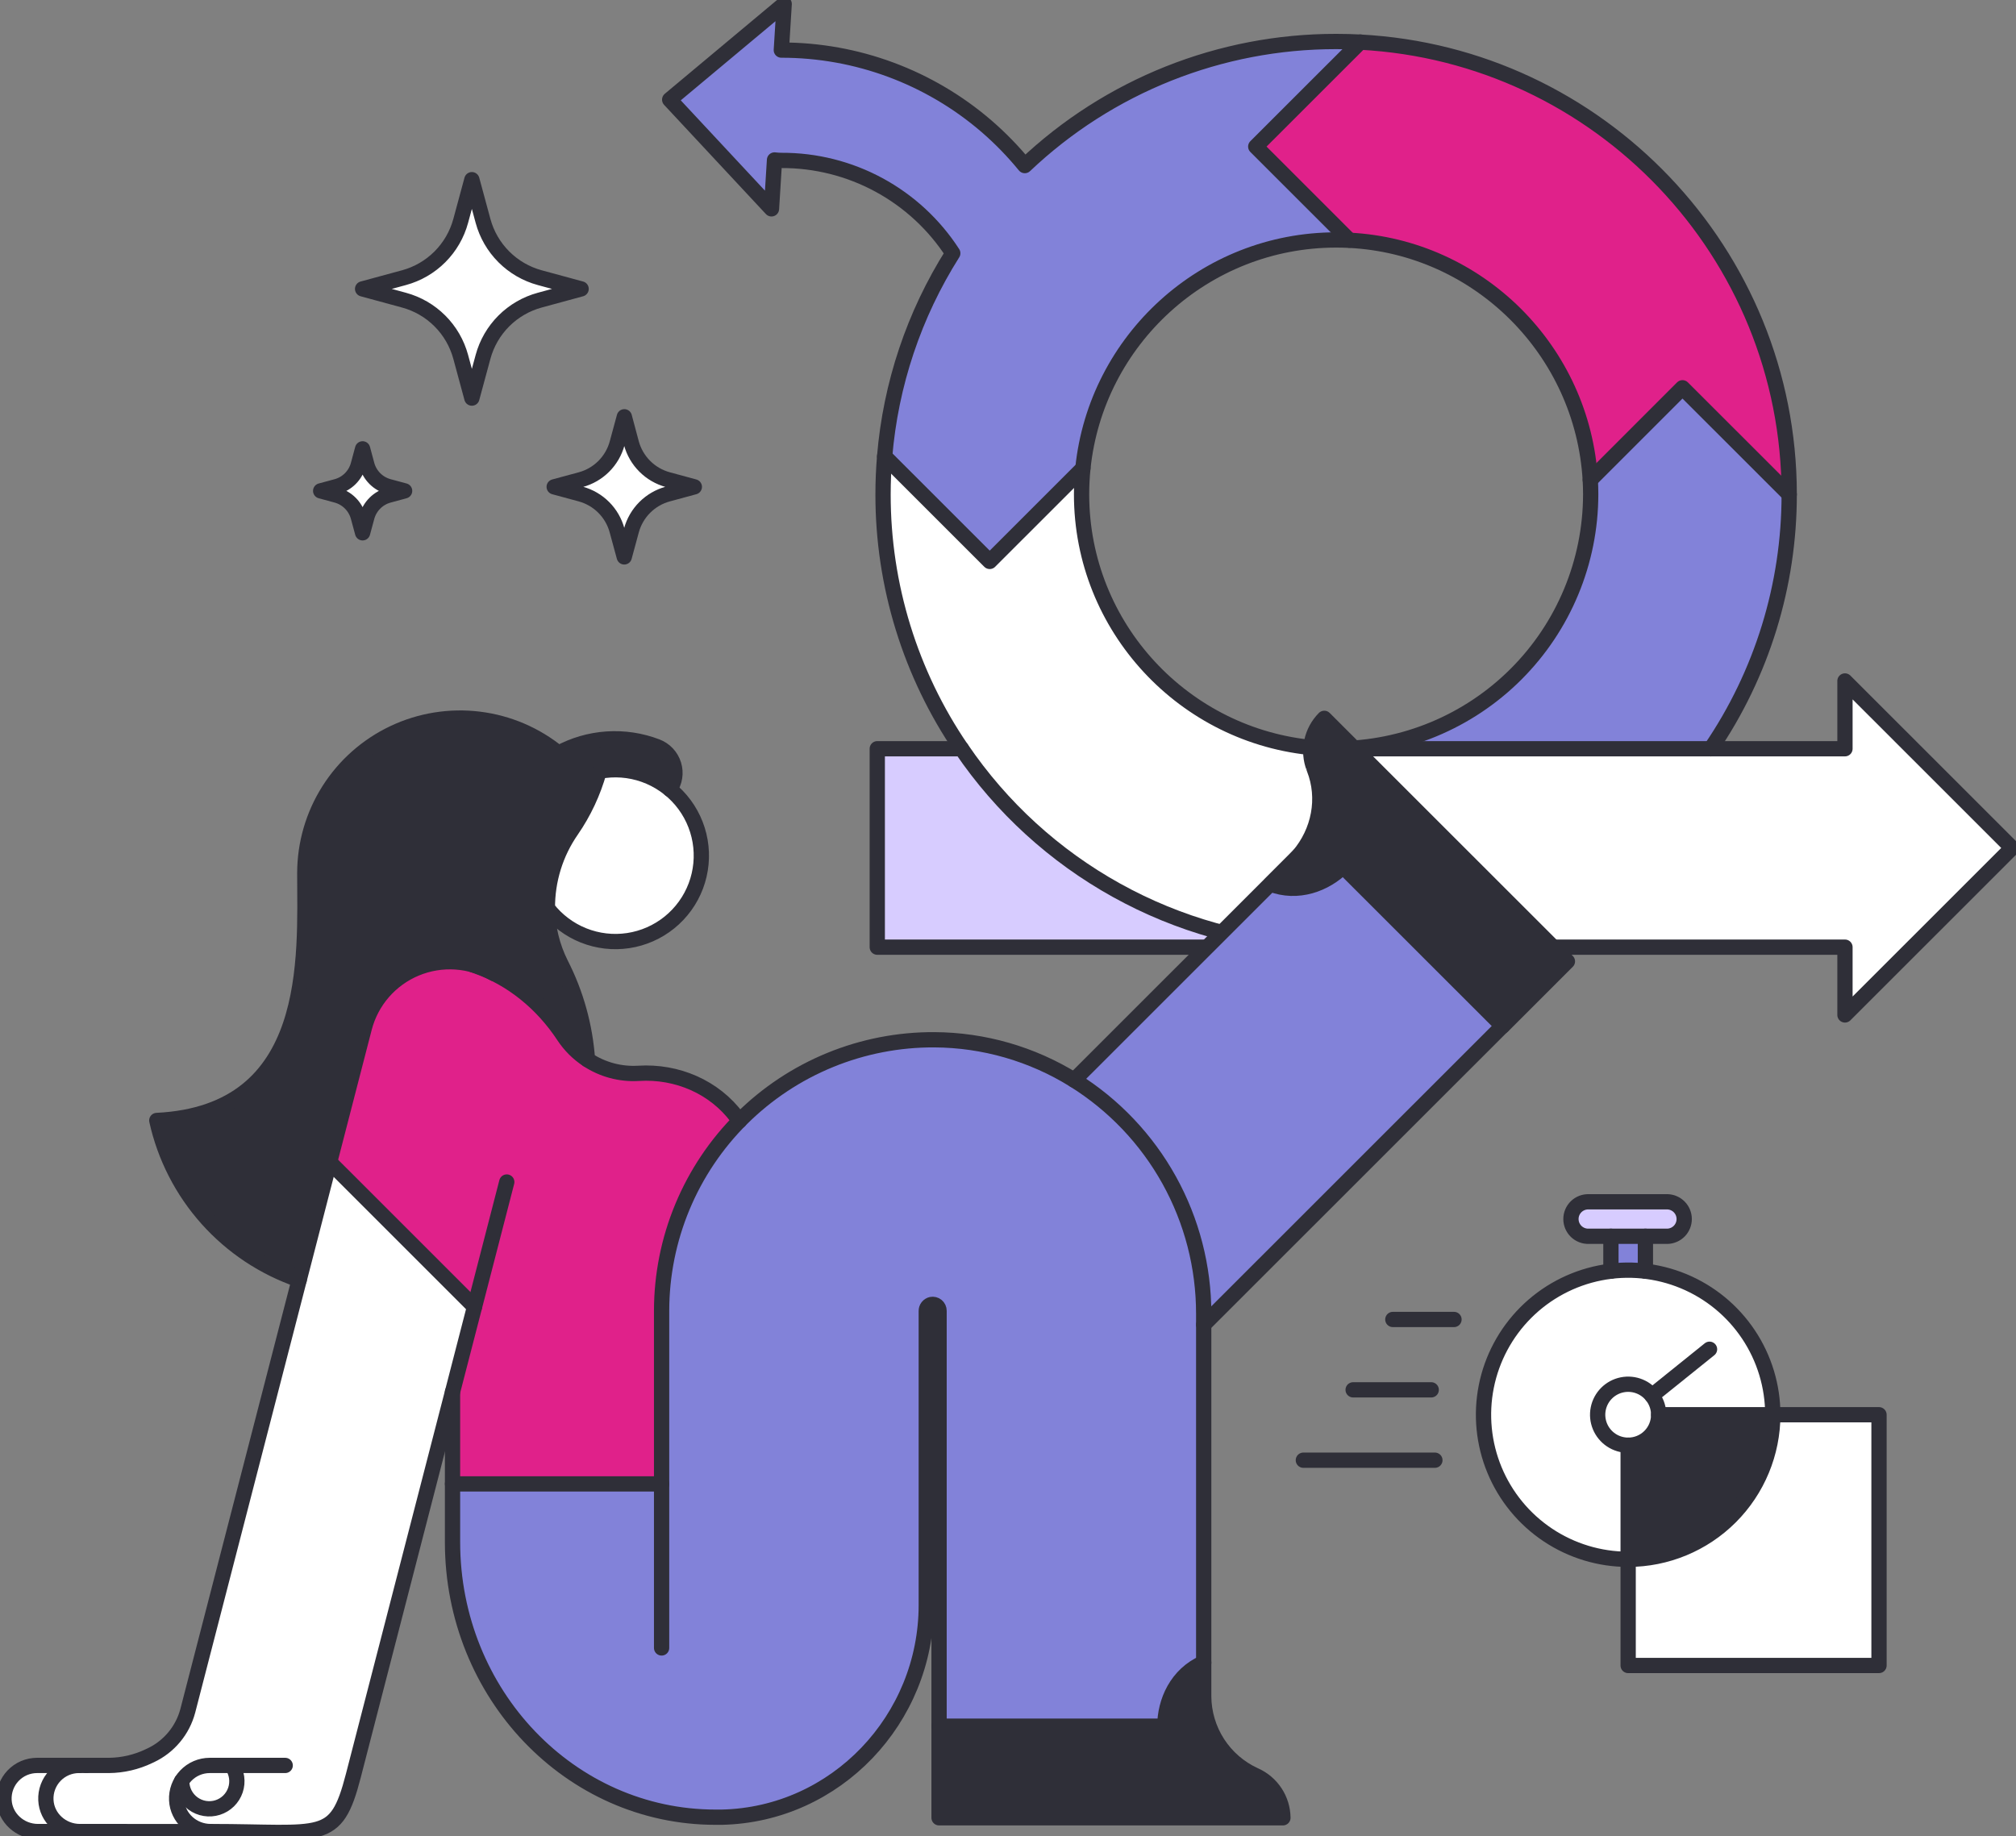 <svg width="528" height="481" viewBox="0 0 528 481" fill="none" xmlns="http://www.w3.org/2000/svg">
<rect x="0" y="0" width="528" height="481" fill="#808080" stroke="none"/>
<g clip-path="url(#clip0_1_1045)">
<path d="M468.601 129.49L440.629 101.569L416.485 125.714C415.535 109.326 408.577 93.862 396.941 82.279C385.304 70.696 369.806 63.805 353.408 62.925L328.885 38.4L356.274 11.02C418.779 14.322 468.601 66.191 468.601 129.49Z" fill="#E0218A"/>
<path d="M440.63 101.569L468.602 129.49C468.62 153.257 461.457 176.476 448.053 196.107H349.939C367.611 196.088 384.553 189.064 397.051 176.576C409.55 164.088 416.584 147.155 416.611 129.49C416.611 128.226 416.575 126.968 416.502 125.73L440.63 101.569Z" fill="#8282D9"/>
<path d="M526.986 222.104L483.204 178.374V196.128C483.204 196.128 346.229 196.055 344.387 195.888C310.209 193.07 283.251 164.358 283.251 129.474C283.249 127.197 283.365 124.922 283.599 122.657L259.196 147.052L231.676 119.542C231.4 122.813 231.26 126.13 231.26 129.474C231.291 160.142 243.19 189.607 264.466 211.702C285.741 233.796 314.742 246.806 345.397 248.007C346.905 248.066 348.419 248.093 349.938 248.09H483.204V265.844L526.986 222.104Z" fill="white"/>
<path d="M356.274 11.02L328.884 38.4L353.408 62.925C352.256 62.869 351.1 62.842 349.938 62.842C333.444 62.861 317.541 68.982 305.295 80.027C293.048 91.072 285.325 106.257 283.615 122.656L259.211 147.051L231.691 119.541C233.261 100.618 239.383 82.354 249.535 66.305C244.698 58.813 238.052 52.658 230.209 48.41C222.367 44.161 213.58 41.954 204.66 41.993C204.055 41.99 203.45 41.95 202.85 41.873L202.054 54.677L175.393 26.101L205.383 1.04L204.634 13.121H204.66C224.368 13.116 243.422 20.188 258.352 33.048C261.993 36.193 265.354 39.647 268.398 43.371C290.397 22.474 319.591 10.831 349.938 10.853C352.067 10.853 354.179 10.909 356.274 11.02Z" fill="#8282D9"/>
<path d="M349.939 248.09H345.309L345.397 248.007C346.906 248.066 348.42 248.094 349.939 248.09Z" fill="white"/>
<path d="M345.397 248.007L345.308 248.09H229.762V196.117H251.83C262.271 211.487 276.178 224.191 292.43 233.204C308.682 242.217 326.825 247.287 345.397 248.007Z" fill="#D7CCFF"/>
<path d="M448.052 196.117C461.458 176.484 468.62 153.261 468.601 129.49C468.601 66.206 418.768 14.322 356.274 11.035C354.193 10.924 352.081 10.869 349.938 10.869C319.593 10.843 290.399 22.48 268.398 43.371C265.354 39.647 261.993 36.193 258.352 33.048C243.422 20.188 224.368 13.116 204.66 13.121H204.634L205.383 1.04L175.393 26.101L202.054 54.703L202.85 41.9C203.45 41.976 204.055 42.016 204.66 42.019C213.58 41.98 222.367 44.187 230.209 48.435C238.052 52.684 244.698 58.839 249.535 66.331C239.389 82.383 233.268 100.645 231.691 119.567C231.415 122.838 231.275 126.156 231.275 129.5C231.249 153.278 238.413 176.508 251.829 196.143" stroke="#2F2F38" stroke-width="4" stroke-linecap="round" stroke-linejoin="round"/>
<path d="M349.939 196.117C348.072 196.117 346.23 196.039 344.404 195.888C310.226 193.017 283.268 164.358 283.268 129.474C283.268 127.197 283.384 124.921 283.616 122.656C287.06 89.098 315.48 62.852 349.939 62.852C351.105 62.852 352.261 62.879 353.409 62.935C387.323 64.661 414.53 91.88 416.502 125.74C416.569 126.978 416.611 128.236 416.611 129.5C416.584 147.165 409.549 164.098 397.051 176.586C384.553 189.074 367.61 196.098 349.939 196.117Z" stroke="#2F2F38" stroke-width="4" stroke-linecap="round" stroke-linejoin="round"/>
<path d="M349.939 196.117H448.053" stroke="#2F2F38" stroke-width="4" stroke-linecap="round" stroke-linejoin="round"/>
<path d="M349.939 248.09H483.205V265.844L526.961 222.104L483.205 178.363V196.117H448.053" stroke="#2F2F38" stroke-width="4" stroke-linecap="round" stroke-linejoin="round"/>
<path d="M251.83 196.117H229.762V248.09H349.933C348.414 248.09 346.9 248.062 345.392 248.007C326.821 247.284 308.68 242.212 292.43 233.199C276.179 224.186 262.272 211.485 251.83 196.117Z" stroke="#2F2F38" stroke-width="4" stroke-linecap="round" stroke-linejoin="round"/>
<path d="M231.691 119.542L259.211 147.052L283.615 122.657" stroke="#2F2F38" stroke-width="4" stroke-linecap="round" stroke-linejoin="round"/>
<path d="M468.601 129.5L440.649 101.569L416.506 125.714" stroke="#2F2F38" stroke-width="4" stroke-linecap="round" stroke-linejoin="round"/>
<path d="M356.274 11.02L328.885 38.394L353.408 62.909" stroke="#2F2F38" stroke-width="4" stroke-linecap="round" stroke-linejoin="round"/>
<path d="M345.309 248.09L370.967 222.442L344.404 195.889" stroke="#2F2F38" stroke-width="4" stroke-linecap="round" stroke-linejoin="round"/>
<path d="M181.87 127.519L174.925 129.401C172.641 130.024 170.56 131.233 168.887 132.907C167.215 134.582 166.009 136.665 165.39 138.949L163.517 145.866L161.634 138.949C161.018 136.665 159.815 134.581 158.144 132.906C156.473 131.231 154.392 130.023 152.108 129.401L145.143 127.519L152.088 125.636C154.369 125.016 156.448 123.809 158.119 122.137C159.79 120.465 160.994 118.385 161.613 116.104L163.496 109.167L165.369 116.104C165.991 118.385 167.198 120.464 168.871 122.135C170.543 123.807 172.623 125.014 174.905 125.636L181.87 127.519Z" fill="white"/>
<path d="M152.196 75.671L141.371 78.614C137.811 79.579 134.566 81.458 131.958 84.066C129.35 86.673 127.471 89.918 126.508 93.477L123.584 104.273L120.661 93.477C119.697 89.917 117.817 86.672 115.209 84.064C112.6 81.456 109.354 79.577 105.793 78.614L94.967 75.671L105.793 72.733C109.354 71.768 112.6 69.887 115.208 67.279C117.817 64.671 119.696 61.425 120.661 57.865L123.584 47.063L126.508 57.865C127.472 61.424 129.351 64.669 131.959 67.277C134.566 69.885 137.811 71.766 141.371 72.733L152.196 75.671Z" fill="white"/>
<path d="M105.934 128.527L101.772 129.656C100.401 130.026 99.151 130.748 98.147 131.752C97.142 132.756 96.419 134.006 96.05 135.376L94.931 139.511L93.807 135.376C93.44 134.009 92.721 132.761 91.722 131.757C90.722 130.754 89.478 130.029 88.111 129.656L83.949 128.527L88.111 127.404C89.478 127.032 90.724 126.309 91.724 125.305C92.723 124.301 93.442 123.052 93.807 121.684L94.931 117.523L96.05 121.684C96.418 123.055 97.141 124.306 98.145 125.31C99.149 126.314 100.4 127.036 101.772 127.404L105.934 128.527Z" fill="white"/>
<path d="M123.584 47.063L120.661 57.865C119.696 61.425 117.817 64.671 115.208 67.279C112.6 69.887 109.354 71.768 105.793 72.733L94.967 75.671L105.793 78.614C109.354 79.577 112.6 81.456 115.209 84.064C117.817 86.672 119.697 89.917 120.661 93.477L123.584 104.273L126.508 93.477C127.471 89.918 129.35 86.673 131.958 84.066C134.566 81.458 137.811 79.579 141.371 78.614L152.196 75.671L141.371 72.733C137.811 71.766 134.566 69.885 131.959 67.277C129.351 64.669 127.472 61.424 126.508 57.865L123.584 47.063Z" stroke="#2F2F38" stroke-width="4" stroke-linecap="round" stroke-linejoin="round"/>
<path d="M94.966 117.57L93.843 121.731C93.477 123.099 92.758 124.348 91.759 125.352C90.759 126.355 89.513 127.079 88.146 127.451L83.984 128.574L88.146 129.703C89.513 130.076 90.758 130.8 91.757 131.804C92.757 132.808 93.476 134.055 93.843 135.423L94.966 139.558L96.085 135.423C96.454 134.053 97.178 132.803 98.182 131.799C99.186 130.795 100.436 130.072 101.807 129.703L105.969 128.574L101.807 127.451C100.435 127.083 99.184 126.361 98.18 125.356C97.176 124.352 96.453 123.102 96.085 121.731L94.966 117.57Z" stroke="#2F2F38" stroke-width="4" stroke-linecap="round" stroke-linejoin="round"/>
<path d="M163.517 109.167L161.634 116.104C161.015 118.385 159.811 120.465 158.14 122.137C156.469 123.809 154.39 125.016 152.108 125.636L145.143 127.519L152.088 129.401C154.371 130.023 156.452 131.231 158.123 132.906C159.794 134.581 160.997 136.665 161.613 138.949L163.496 145.866L165.369 138.949C165.988 136.665 167.194 134.582 168.866 132.907C170.539 131.233 172.621 130.024 174.905 129.401L181.849 127.519L174.905 125.636C172.623 125.014 170.543 123.807 168.871 122.135C167.198 120.464 165.991 118.385 165.369 116.104L163.517 109.167Z" stroke="#2F2F38" stroke-width="4" stroke-linecap="round" stroke-linejoin="round"/>
<path d="M492.131 370.564V436.24H426.422V408.429C431.396 408.429 436.322 407.45 440.919 405.548C445.515 403.645 449.691 400.856 453.209 397.34C456.726 393.824 459.517 389.65 461.421 385.056C463.325 380.461 464.304 375.537 464.304 370.564H492.131Z" fill="white"/>
<path d="M432.643 365.551C431.796 364.501 430.697 363.683 429.448 363.172C428.199 362.661 426.842 362.475 425.501 362.63C424.161 362.785 422.882 363.278 421.783 364.061C420.684 364.844 419.802 365.892 419.218 367.108C418.634 368.324 418.368 369.668 418.444 371.015C418.52 372.361 418.936 373.667 419.653 374.809C420.37 375.952 421.365 376.895 422.545 377.549C423.725 378.204 425.051 378.549 426.4 378.552V408.434C416.74 408.44 407.443 404.757 400.41 398.137C393.377 391.518 389.14 382.462 388.565 372.823C387.99 363.184 391.121 353.689 397.318 346.281C403.514 338.873 412.308 334.112 421.9 332.971C424.899 332.603 427.932 332.603 430.931 332.971C440.13 334.074 448.605 338.508 454.754 345.436C460.903 352.363 464.298 361.303 464.298 370.565H434.412C434.414 368.74 433.79 366.971 432.643 365.551Z" fill="white"/>
<path d="M434.412 370.564H464.304C464.304 375.537 463.325 380.461 461.421 385.056C459.517 389.65 456.726 393.824 453.209 397.34C449.691 400.856 445.515 403.645 440.919 405.548C436.322 407.45 431.396 408.429 426.422 408.429V378.547C428.54 378.547 430.572 377.706 432.07 376.209C433.569 374.712 434.411 372.682 434.412 370.564Z" fill="#2F2F38"/>
<path d="M436.733 314.785C437.905 314.825 439.015 315.318 439.83 316.16C440.645 317.003 441.101 318.129 441.101 319.301C441.101 320.473 440.645 321.6 439.83 322.442C439.015 323.285 437.905 323.778 436.733 323.818H416.112C415.505 323.838 414.901 323.737 414.335 323.519C413.769 323.301 413.252 322.972 412.816 322.551C412.38 322.129 412.033 321.624 411.796 321.066C411.56 320.508 411.438 319.908 411.438 319.301C411.438 318.695 411.56 318.095 411.796 317.537C412.033 316.978 412.38 316.474 412.816 316.052C413.252 315.631 413.769 315.301 414.335 315.084C414.901 314.866 415.505 314.764 416.112 314.785H436.733Z" fill="#D7CCFF"/>
<path d="M432.643 365.551C433.78 366.961 434.404 368.715 434.413 370.525C434.422 372.335 433.815 374.095 432.693 375.516C431.57 376.937 429.998 377.934 428.234 378.344C426.47 378.755 424.619 378.554 422.984 377.775C421.349 376.996 420.028 375.685 419.236 374.057C418.444 372.428 418.229 370.58 418.626 368.813C419.023 367.047 420.009 365.468 421.421 364.335C422.834 363.201 424.59 362.582 426.401 362.577C427.598 362.572 428.781 362.836 429.862 363.351C430.943 363.866 431.893 364.618 432.643 365.551Z" fill="white"/>
<path d="M430.937 332.966C427.938 332.598 424.905 332.598 421.906 332.966V323.813H430.937V332.966Z" fill="#8282D9"/>
<path d="M410.529 251.813L393.554 268.787L351.744 226.997C347.182 231.553 339.919 234.361 332.756 231.558L338.999 225.317C339.383 224.932 339.753 224.537 340.101 224.132C345.481 217.855 347.228 209.102 344.18 201.338C344.18 201.281 344.133 201.224 344.112 201.156C343.264 198.957 343.069 196.56 343.553 194.253C344.037 191.946 345.178 189.828 346.838 188.155L410.529 251.813Z" fill="#2F2F38"/>
<path d="M393.512 268.746L315.255 346.96V344.105C315.265 331.86 312.153 319.816 306.214 309.107C300.275 298.399 291.704 289.38 281.311 282.901L340.096 224.137C339.747 224.548 339.378 224.938 338.993 225.322L332.75 231.563C339.914 234.366 347.176 231.563 351.738 227.002L393.512 268.746Z" fill="#8282D9"/>
<path d="M336.001 476.132H245.945V452.132H305.074C305.074 445.684 308.226 438.565 315.27 435.491V444.332C315.297 448.676 316.562 452.923 318.917 456.574C321.272 460.225 324.62 463.129 328.567 464.946L328.739 465.024C330.882 465.991 332.705 467.551 333.991 469.519C335.278 471.487 335.975 473.781 336.001 476.132Z" fill="#2F2F38"/>
<path d="M173.276 388.672V343.325C173.286 333.973 175.143 324.714 178.741 316.081C182.338 307.448 187.605 299.609 194.24 293.015C200.874 286.421 208.746 281.201 217.403 277.655C226.06 274.109 235.332 272.306 244.687 272.35C257.637 272.416 270.314 276.07 281.311 282.907C291.704 289.385 300.274 298.403 306.213 309.111C312.152 319.818 315.264 331.862 315.255 344.105V435.481C308.212 438.565 305.059 445.684 305.059 452.122H245.946V343.325C245.946 343.077 245.892 342.831 245.785 342.607C245.679 342.382 245.524 342.184 245.332 342.027C245.14 341.87 244.915 341.757 244.674 341.697C244.433 341.638 244.182 341.632 243.938 341.682C243.552 341.768 243.208 341.985 242.963 342.295C242.718 342.606 242.589 342.992 242.596 343.387V420.395C242.596 450.287 218.973 475.274 189.081 475.961C188.514 475.961 187.957 475.961 187.39 475.961C149.356 475.961 118.518 443.718 118.518 403.904V388.672H173.276Z" fill="#8282D9"/>
<path d="M124.271 342.306L86.357 304.384L95.451 269.214C96.209 266.277 97.539 263.518 99.364 261.095C101.189 258.671 103.474 256.631 106.088 255.091C108.702 253.55 111.594 252.539 114.599 252.116C117.603 251.693 120.662 251.866 123.6 252.625L124.583 252.973C134.145 256.307 142.12 262.937 147.681 271.398C149.306 273.852 151.414 275.949 153.877 277.561C157.825 280.168 162.513 281.424 167.236 281.139C177.324 280.504 187.114 284.696 193.133 292.814C193.326 293.068 193.508 293.334 193.69 293.583C180.606 306.834 173.277 324.707 173.292 343.325V388.672H118.518V364.579L124.271 342.306Z" fill="#E0218A"/>
<path d="M175.424 206.721C177.873 208.729 179.869 211.232 181.283 214.065C182.697 216.897 183.497 219.997 183.631 223.16C183.764 226.323 183.228 229.479 182.058 232.42C180.887 235.362 179.108 238.024 176.838 240.231C174.568 242.438 171.857 244.142 168.883 245.23C165.908 246.317 162.738 246.765 159.579 246.544C156.419 246.323 153.342 245.437 150.549 243.945C147.755 242.454 145.309 240.389 143.368 237.887C143.309 230.609 145.506 223.491 149.658 217.512C152.92 212.788 155.373 207.554 156.915 202.025C160.155 201.399 163.493 201.493 166.692 202.302C169.891 203.111 172.872 204.614 175.424 206.705V206.721Z" fill="white"/>
<path d="M123.584 252.625C120.646 251.866 117.587 251.693 114.583 252.116C111.578 252.539 108.686 253.55 106.072 255.09C103.458 256.631 101.173 258.671 99.348 261.094C97.523 263.518 96.193 266.277 95.435 269.214L78.361 335.259C69.088 332.077 60.788 326.566 54.257 319.256C47.726 311.945 43.184 303.08 41.066 293.51C82.601 291.472 79.828 250.654 79.828 228.76C79.829 221.062 82.016 213.523 86.135 207.019C90.254 200.515 96.135 195.313 103.095 192.019C110.055 188.725 117.807 187.474 125.451 188.411C133.094 189.348 140.314 192.435 146.271 197.313C150.172 195.171 154.492 193.902 158.933 193.595C163.373 193.288 167.827 193.95 171.986 195.535C173.039 195.934 173.988 196.568 174.759 197.389C175.531 198.211 176.104 199.197 176.436 200.273C176.768 201.35 176.85 202.488 176.676 203.6C176.501 204.713 176.075 205.772 175.43 206.695C172.877 204.604 169.896 203.1 166.697 202.292C163.498 201.483 160.16 201.388 156.92 202.014C155.378 207.544 152.925 212.778 149.663 217.501C145.511 223.48 143.314 230.598 143.373 237.876C143.422 242.923 144.621 247.893 146.88 252.406C150.882 260.23 153.259 268.783 153.866 277.55C151.403 275.938 149.295 273.842 147.67 271.388C142.109 262.927 134.145 256.307 124.573 252.963L123.584 252.625Z" fill="#2F2F38"/>
<path d="M60.737 462.419H54.921C53.455 462.419 52.014 462.791 50.731 463.5C49.449 464.21 48.368 465.234 47.591 466.475V466.579C47.594 467.713 47.863 468.83 48.378 469.84C48.893 470.85 49.639 471.725 50.555 472.394C51.471 473.063 52.531 473.506 53.65 473.689C54.77 473.872 55.916 473.789 56.997 473.447C58.079 473.105 59.064 472.513 59.874 471.72C60.684 470.926 61.296 469.953 61.66 468.879C62.024 467.806 62.13 466.661 61.97 465.539C61.809 464.417 61.387 463.348 60.737 462.419ZM55.17 479.742H20.919C16.237 479.742 12.236 476.164 12.018 471.499C11.961 470.328 12.143 469.158 12.553 468.059C12.962 466.961 13.59 465.956 14.399 465.108C15.208 464.259 16.18 463.583 17.258 463.121C18.336 462.658 19.496 462.42 20.669 462.419H28.514C32.152 462.388 35.738 461.555 39.017 459.98L39.475 459.767C41.845 458.649 43.942 457.027 45.619 455.013C47.295 453 48.512 450.645 49.182 448.113L86.358 304.384L124.287 342.306L92.553 465.139C87.96 482.909 84.599 479.747 55.196 479.742H55.17Z" fill="white"/>
<path d="M60.736 462.419C61.386 463.348 61.809 464.417 61.969 465.539C62.129 466.661 62.023 467.806 61.659 468.879C61.295 469.953 60.683 470.926 59.873 471.72C59.063 472.513 58.078 473.105 56.997 473.447C55.915 473.789 54.769 473.872 53.65 473.689C52.53 473.506 51.47 473.062 50.554 472.394C49.638 471.725 48.892 470.85 48.378 469.84C47.863 468.83 47.593 467.713 47.59 466.579V466.475C48.37 465.236 49.451 464.216 50.733 463.509C52.015 462.802 53.456 462.433 54.92 462.435L60.736 462.419Z" fill="white"/>
<path d="M20.919 479.741H9.952C5.27 479.741 1.27 476.164 1.051 471.499C0.994 470.328 1.176 469.157 1.585 468.058C1.994 466.959 2.622 465.955 3.431 465.106C4.24 464.257 5.213 463.581 6.291 463.119C7.369 462.657 8.53 462.419 9.703 462.419H20.669C19.496 462.42 18.336 462.658 17.258 463.12C16.18 463.583 15.207 464.259 14.399 465.107C13.59 465.956 12.962 466.96 12.553 468.059C12.143 469.158 11.961 470.328 12.018 471.499C12.236 476.164 16.252 479.741 20.919 479.741Z" fill="white"/>
<path d="M86.342 304.384L124.271 342.306" stroke="#2F2F38" stroke-width="4" stroke-linecap="round" stroke-linejoin="round"/>
<path d="M123.584 252.625L124.567 252.973C134.129 256.307 142.104 262.937 147.665 271.398C149.29 273.852 151.398 275.949 153.861 277.561C157.809 280.168 162.497 281.424 167.22 281.139C177.307 280.504 187.098 284.696 193.117 292.814C193.309 293.068 193.492 293.334 193.674 293.583" stroke="#2F2F38" stroke-width="4" stroke-linecap="round" stroke-linejoin="round"/>
<path d="M132.726 309.605L92.533 465.139C87.94 482.909 84.579 479.747 55.176 479.742C50.494 479.742 46.493 476.164 46.27 471.499C46.213 470.328 46.396 469.157 46.805 468.058C47.215 466.959 47.843 465.955 48.653 465.106C49.462 464.257 50.435 463.581 51.514 463.119C52.592 462.657 53.753 462.419 54.926 462.419H74.695" stroke="#2F2F38" stroke-width="4" stroke-linecap="round" stroke-linejoin="round"/>
<path d="M22.604 462.419H28.513C32.151 462.388 35.737 461.555 39.017 459.98L39.474 459.767C41.844 458.649 43.941 457.027 45.618 455.013C47.295 453 48.511 450.645 49.182 448.113L95.424 269.219C96.322 265.763 98.008 262.561 100.351 259.864C102.694 257.168 105.629 255.051 108.927 253.679C112.226 252.306 115.797 251.716 119.362 251.955C122.926 252.193 126.387 253.254 129.473 255.053" stroke="#2F2F38" stroke-width="4" stroke-linecap="round" stroke-linejoin="round"/>
<path d="M20.919 479.741C16.237 479.741 12.236 476.164 12.018 471.499C11.961 470.328 12.143 469.158 12.553 468.059C12.962 466.96 13.59 465.956 14.399 465.107C15.208 464.259 16.18 463.583 17.258 463.12C18.336 462.658 19.496 462.42 20.669 462.419" stroke="#2F2F38" stroke-width="4" stroke-linecap="round" stroke-linejoin="round"/>
<path d="M55.17 479.742H32.645" stroke="#2F2F38" stroke-width="4" stroke-linecap="round" stroke-linejoin="round"/>
<path d="M32.644 479.741H9.952C5.27 479.741 1.27 476.164 1.051 471.499C0.994 470.328 1.176 469.157 1.585 468.058C1.994 466.959 2.622 465.955 3.431 465.106C4.24 464.257 5.213 463.581 6.291 463.119C7.369 462.657 8.53 462.419 9.703 462.419H22.604" stroke="#2F2F38" stroke-width="4" stroke-linecap="round" stroke-linejoin="round"/>
<path d="M47.59 466.475V466.579C47.593 467.713 47.863 468.83 48.378 469.84C48.892 470.85 49.638 471.725 50.554 472.394C51.47 473.062 52.53 473.506 53.65 473.689C54.769 473.872 55.915 473.789 56.997 473.447C58.078 473.105 59.063 472.513 59.873 471.72C60.683 470.926 61.295 469.953 61.659 468.879C62.023 467.806 62.129 466.661 61.969 465.539C61.809 464.417 61.386 463.348 60.736 462.419" stroke="#2F2F38" stroke-width="4" stroke-linecap="round" stroke-linejoin="round"/>
<path d="M118.518 364.579V403.92C118.518 443.718 149.356 475.976 187.39 475.976C187.957 475.976 188.514 475.976 189.081 475.976C218.973 475.29 242.596 450.302 242.596 420.41V343.387C242.589 342.992 242.718 342.606 242.963 342.295C243.208 341.984 243.552 341.768 243.938 341.681C244.182 341.632 244.433 341.637 244.674 341.697C244.915 341.757 245.14 341.869 245.332 342.027C245.524 342.184 245.679 342.382 245.785 342.607C245.892 342.831 245.946 343.076 245.946 343.325V476.132H336.002C335.975 473.778 335.275 471.481 333.985 469.512C332.694 467.543 330.867 465.984 328.719 465.019L328.547 464.941C324.601 463.123 321.254 460.219 318.9 456.568C316.546 452.917 315.282 448.67 315.255 444.327V344.105C315.265 331.861 312.154 319.816 306.215 309.107C300.276 298.399 291.705 289.38 281.311 282.901C270.316 276.062 257.637 272.407 244.687 272.345C235.331 272.301 226.059 274.104 217.401 277.65C208.744 281.197 200.872 286.417 194.238 293.012C187.603 299.606 182.336 307.445 178.739 316.079C175.142 324.713 173.286 333.972 173.276 343.325C173.276 343.325 173.276 431.248 173.276 431.643" stroke="#2F2F38" stroke-width="4" stroke-linecap="round" stroke-linejoin="round"/>
<path d="M245.945 452.132H305.074C305.074 445.684 308.226 438.565 315.27 435.491" stroke="#2F2F38" stroke-width="4" stroke-linecap="round" stroke-linejoin="round"/>
<path d="M393.513 268.746L351.744 226.997C347.182 231.553 339.919 234.361 332.756 231.558L338.999 225.317C339.383 224.932 339.753 224.537 340.101 224.132C345.481 217.855 347.228 209.102 344.18 201.338C344.18 201.281 344.133 201.224 344.112 201.156C343.264 198.957 343.069 196.56 343.553 194.253C344.037 191.946 345.178 189.828 346.838 188.155L410.514 251.808L393.539 268.782L393.513 268.746Z" stroke="#2F2F38" stroke-width="4" stroke-linecap="round" stroke-linejoin="round"/>
<path d="M281.311 282.906L340.117 224.121" stroke="#2F2F38" stroke-width="4" stroke-linecap="round" stroke-linejoin="round"/>
<path d="M393.513 268.746L315.271 346.96" stroke="#2F2F38" stroke-width="4" stroke-linecap="round" stroke-linejoin="round"/>
<path d="M153.861 277.56C153.253 268.793 150.877 260.24 146.874 252.416C144.619 247.901 143.42 242.933 143.368 237.886C143.314 230.609 145.511 223.493 149.658 217.511C152.92 212.788 155.373 207.554 156.915 202.025C160.846 201.266 164.908 201.57 168.682 202.904C172.457 204.239 175.807 206.555 178.388 209.614C180.968 212.674 182.686 216.366 183.364 220.311C184.041 224.255 183.654 228.309 182.243 232.054C180.831 235.799 178.446 239.1 175.333 241.616C172.22 244.133 168.492 245.774 164.533 246.37C160.574 246.967 156.528 246.497 152.811 245.009C149.095 243.522 145.842 241.07 143.389 237.907" stroke="#2F2F38" stroke-width="4" stroke-linecap="round" stroke-linejoin="round"/>
<path d="M175.43 206.716C176.079 205.792 176.509 204.732 176.686 203.617C176.862 202.502 176.781 201.361 176.449 200.282C176.117 199.202 175.541 198.214 174.768 197.391C173.994 196.568 173.043 195.933 171.986 195.535C167.829 193.946 163.376 193.28 158.935 193.582C154.495 193.885 150.174 195.149 146.271 197.287C140.314 192.41 133.094 189.323 125.451 188.385C117.807 187.448 110.055 188.699 103.095 191.993C96.135 195.288 90.254 200.489 86.135 206.993C82.016 213.497 79.829 221.036 79.828 228.734C79.828 250.628 82.601 291.446 41.066 293.484C43.184 303.054 47.726 311.919 54.257 319.23C60.788 326.54 69.088 332.051 78.361 335.233" stroke="#2F2F38" stroke-width="4" stroke-linecap="round" stroke-linejoin="round"/>
<path d="M118.518 388.672H173.276" stroke="#2F2F38" stroke-width="4" stroke-linecap="round" stroke-linejoin="round"/>
<path d="M464.304 370.564C464.305 363.074 462.084 355.752 457.922 349.524C453.761 343.296 447.844 338.441 440.922 335.574C434 332.707 426.383 331.956 419.034 333.417C411.685 334.878 404.935 338.484 399.636 343.78C394.338 349.076 390.729 355.823 389.267 363.169C387.805 370.515 388.555 378.13 391.422 385.05C394.289 391.97 399.145 397.885 405.375 402.046C411.605 406.207 418.929 408.429 426.422 408.429C436.466 408.423 446.098 404.432 453.201 397.333C460.304 390.233 464.297 380.605 464.304 370.564Z" stroke="#2F2F38" stroke-width="4" stroke-linecap="round" stroke-linejoin="round"/>
<path d="M434.413 370.564C434.414 368.984 433.946 367.439 433.069 366.125C432.191 364.811 430.944 363.786 429.484 363.181C428.024 362.575 426.417 362.417 424.867 362.724C423.316 363.032 421.892 363.792 420.774 364.909C419.656 366.026 418.894 367.449 418.586 368.999C418.277 370.548 418.435 372.155 419.039 373.615C419.644 375.075 420.668 376.322 421.982 377.2C423.297 378.078 424.842 378.547 426.422 378.547C427.472 378.55 428.512 378.346 429.483 377.946C430.454 377.546 431.336 376.959 432.078 376.217C432.821 375.475 433.409 374.594 433.81 373.624C434.211 372.654 434.416 371.614 434.413 370.564Z" stroke="#2F2F38" stroke-width="4" stroke-linecap="round" stroke-linejoin="round"/>
<path d="M432.645 365.551L447.736 353.408" stroke="#2F2F38" stroke-width="4" stroke-linecap="round" stroke-linejoin="round"/>
<path d="M434.412 370.564H492.121V436.24H426.422V378.547" stroke="#2F2F38" stroke-width="4" stroke-linecap="round" stroke-linejoin="round"/>
<path d="M421.902 323.818H416.112C415.505 323.838 414.901 323.737 414.335 323.519C413.769 323.301 413.252 322.972 412.816 322.551C412.38 322.129 412.033 321.624 411.796 321.066C411.56 320.508 411.438 319.908 411.438 319.301C411.438 318.695 411.56 318.095 411.796 317.537C412.033 316.978 412.38 316.474 412.816 316.052C413.252 315.631 413.769 315.301 414.335 315.084C414.901 314.866 415.505 314.764 416.112 314.785H436.733C437.905 314.825 439.015 315.318 439.83 316.16C440.645 317.003 441.101 318.129 441.101 319.301C441.101 320.473 440.645 321.6 439.83 322.442C439.015 323.285 437.905 323.778 436.733 323.818H421.902Z" stroke="#2F2F38" stroke-width="4" stroke-linecap="round" stroke-linejoin="round"/>
<path d="M430.938 323.818V332.966" stroke="#2F2F38" stroke-width="4" stroke-linecap="round" stroke-linejoin="round"/>
<path d="M421.906 332.965V323.818" stroke="#2F2F38" stroke-width="4" stroke-linecap="round" stroke-linejoin="round"/>
<path d="M380.809 345.608H364.791" stroke="#2F2F38" stroke-width="4" stroke-linecap="round" stroke-linejoin="round"/>
<path d="M374.843 364.038H354.393" stroke="#2F2F38" stroke-width="4" stroke-linecap="round" stroke-linejoin="round"/>
<path d="M375.805 382.468H341.355" stroke="#2F2F38" stroke-width="4" stroke-linecap="round" stroke-linejoin="round"/>
</g>
<defs>
<clipPath id="clip0_1_1045">
<rect width="528" height="481" fill="white"/>
</clipPath>
</defs>
</svg>
